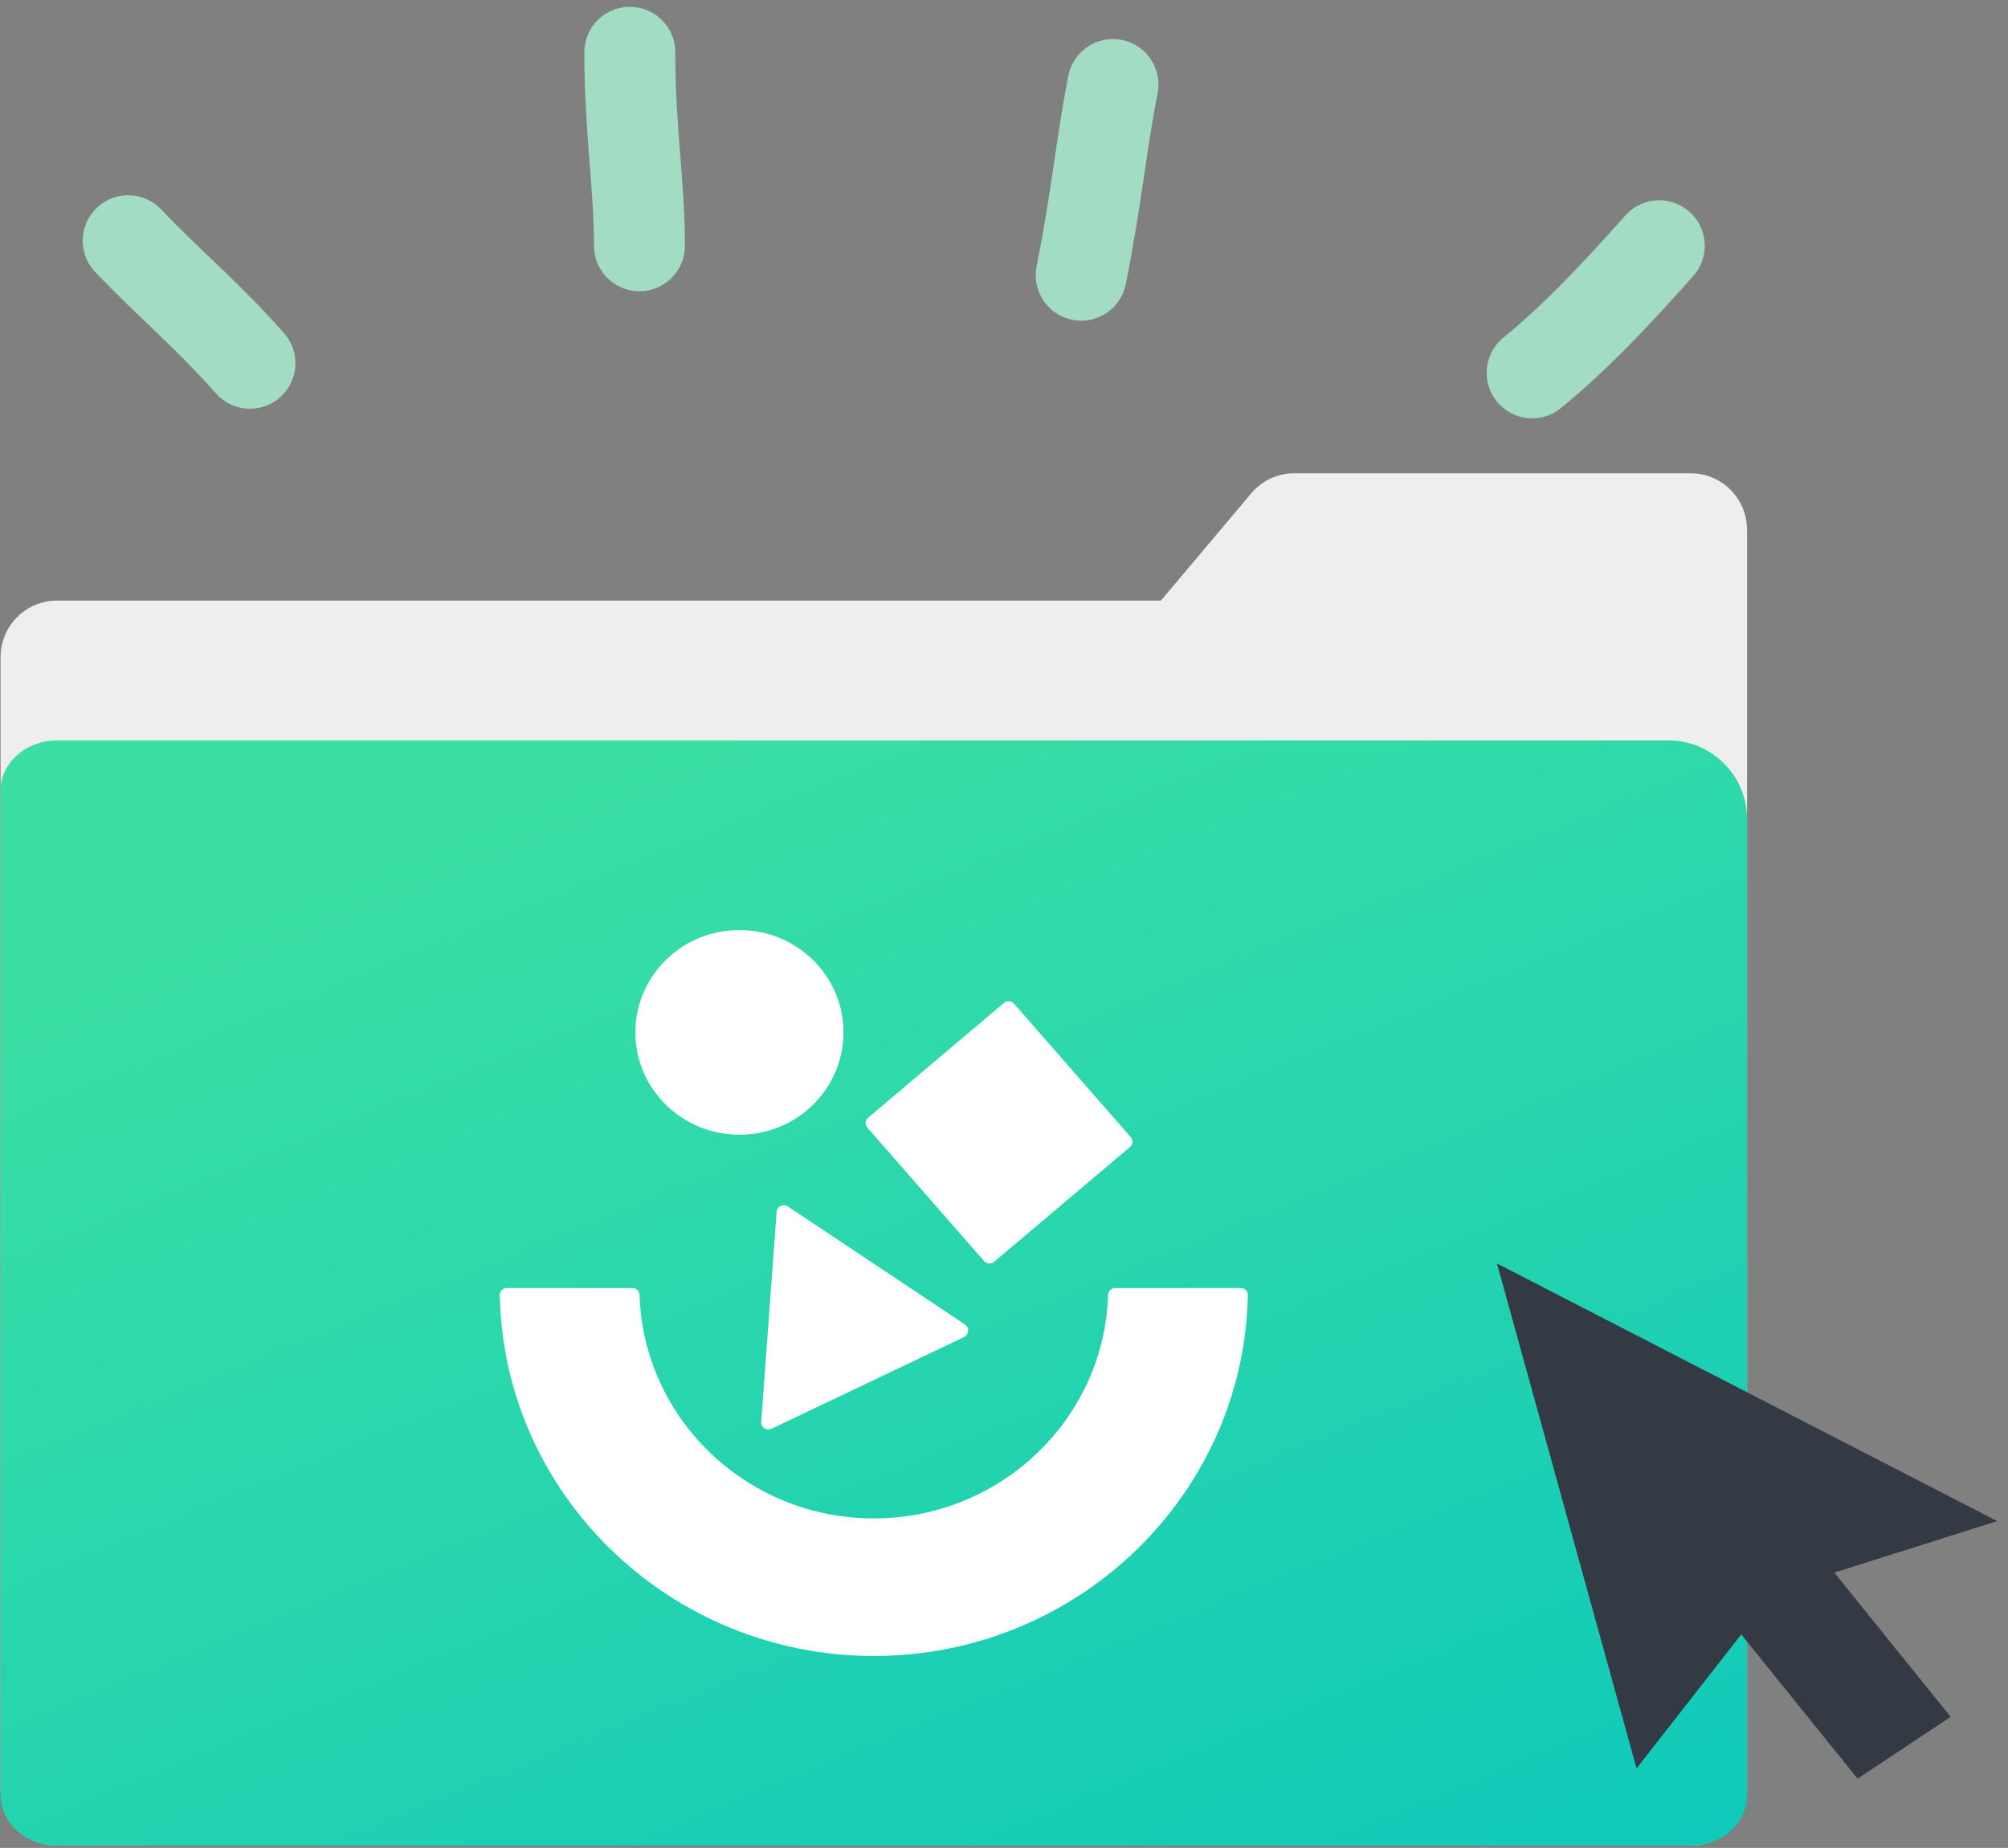 <svg viewBox='0 0 113 104' fill='none' xmlns='http://www.w3.org/2000/svg'><rect x="0" y="0" width="113" height="104" fill="#808080" stroke="none"/><path fill-rule='evenodd' clip-rule='evenodd' d='M65.33 33.801L70.416 27.763H70.417C70.715 27.409 71.086 27.125 71.504 26.931C71.922 26.736 72.377 26.635 72.838 26.635H95.145C95.986 26.635 96.792 26.971 97.387 27.568C97.982 28.165 98.316 28.976 98.316 29.82V33.801H98.316V100.686C98.316 101.53 97.982 102.34 97.388 102.938C96.793 103.535 95.987 103.871 95.146 103.871H3.203C2.362 103.871 1.555 103.535 0.961 102.938C0.366 102.34 0.032 101.53 0.032 100.686V36.986C0.032 36.142 0.366 35.331 0.961 34.734C1.555 34.137 2.362 33.801 3.203 33.801H65.33Z' fill='#EEEEEF'/><path d='M0.032 44.498C0.032 43.749 0.366 43.029 0.961 42.499C1.555 41.969 2.362 41.671 3.203 41.671H93.888C96.334 41.671 98.316 43.654 98.316 46.099V101.043C98.316 101.793 97.982 102.512 97.388 103.042C96.793 103.573 95.987 103.87 95.146 103.87H3.203C2.362 103.87 1.555 103.573 0.961 103.042C0.366 102.512 0.032 101.793 0.032 101.043V44.498Z' fill='url(#paint0_linear)'/><path d='M92.097 99.524L84.242 71.109L112.39 85.606L103.226 88.506L109.772 96.624L104.535 100.103L97.989 91.985L92.097 99.524Z' fill='#333A44'/><path fill-rule='evenodd' clip-rule='evenodd' d='M54.311 74.546L49.325 71.222L44.333 67.897C44.074 67.725 43.73 67.891 43.705 68.2L43.271 74.113L42.836 80.025C42.812 80.328 43.138 80.542 43.416 80.411L48.836 77.829L54.257 75.246C54.54 75.098 54.564 74.718 54.311 74.546Z' fill='white'/><path fill-rule='evenodd' clip-rule='evenodd' d='M69.823 72.492H62.761C62.544 72.492 62.363 72.658 62.357 72.872C62.151 79.847 56.315 85.457 49.174 85.457C42.033 85.457 36.196 79.847 35.991 72.872C35.985 72.658 35.804 72.492 35.587 72.492H28.53C28.307 72.492 28.12 72.67 28.126 72.895C28.343 84.127 37.705 93.198 49.174 93.198C60.648 93.198 70.004 84.127 70.222 72.895C70.228 72.67 70.047 72.492 69.823 72.492Z' fill='white'/><path fill-rule='evenodd' clip-rule='evenodd' d='M47.466 58.102C47.466 61.284 44.846 63.861 41.611 63.861C38.376 63.861 35.756 61.284 35.756 58.102C35.756 54.92 38.376 52.344 41.611 52.344C44.846 52.344 47.466 54.92 47.466 58.102Z' fill='white'/><path fill-rule='evenodd' clip-rule='evenodd' d='M63.631 63.997L57.063 56.487C56.919 56.321 56.665 56.303 56.496 56.446L48.854 62.904C48.685 63.047 48.667 63.296 48.812 63.463L55.379 70.972C55.524 71.138 55.778 71.156 55.947 71.013L63.588 64.555C63.757 64.412 63.776 64.163 63.631 63.997Z' fill='white'/><path d='M35.443 2.943C35.443 7.385 35.985 10.36 35.985 13.831' stroke='#AAF2D3' stroke-opacity='0.8' stroke-width='5.119' stroke-linecap='round' stroke-linejoin='round'/><path d='M62.632 4.758C61.954 8.205 61.738 11.017 60.844 15.488' stroke='#AAF2D3' stroke-opacity='0.8' stroke-width='5.119' stroke-linecap='round' stroke-linejoin='round'/><path d='M7.215 13.548C9.461 15.917 11.686 17.74 14.066 20.445' stroke='#AAF2D3' stroke-opacity='0.8' stroke-width='5.119' stroke-linecap='round' stroke-linejoin='round'/><path d='M93.375 13.831C91.125 16.364 88.748 18.926 86.222 20.984' stroke='#AAF2D3' stroke-opacity='0.8' stroke-width='5.119' stroke-linecap='round' stroke-linejoin='round'/><defs><linearGradient id='paint0_linear' x1='37.502' y1='41.671' x2='67.92' y2='115.953' gradientUnits='userSpaceOnUse'><stop stop-color='#3BDFA4'/><stop offset='1' stop-color='#0FC9BA'/></linearGradient></defs></svg>